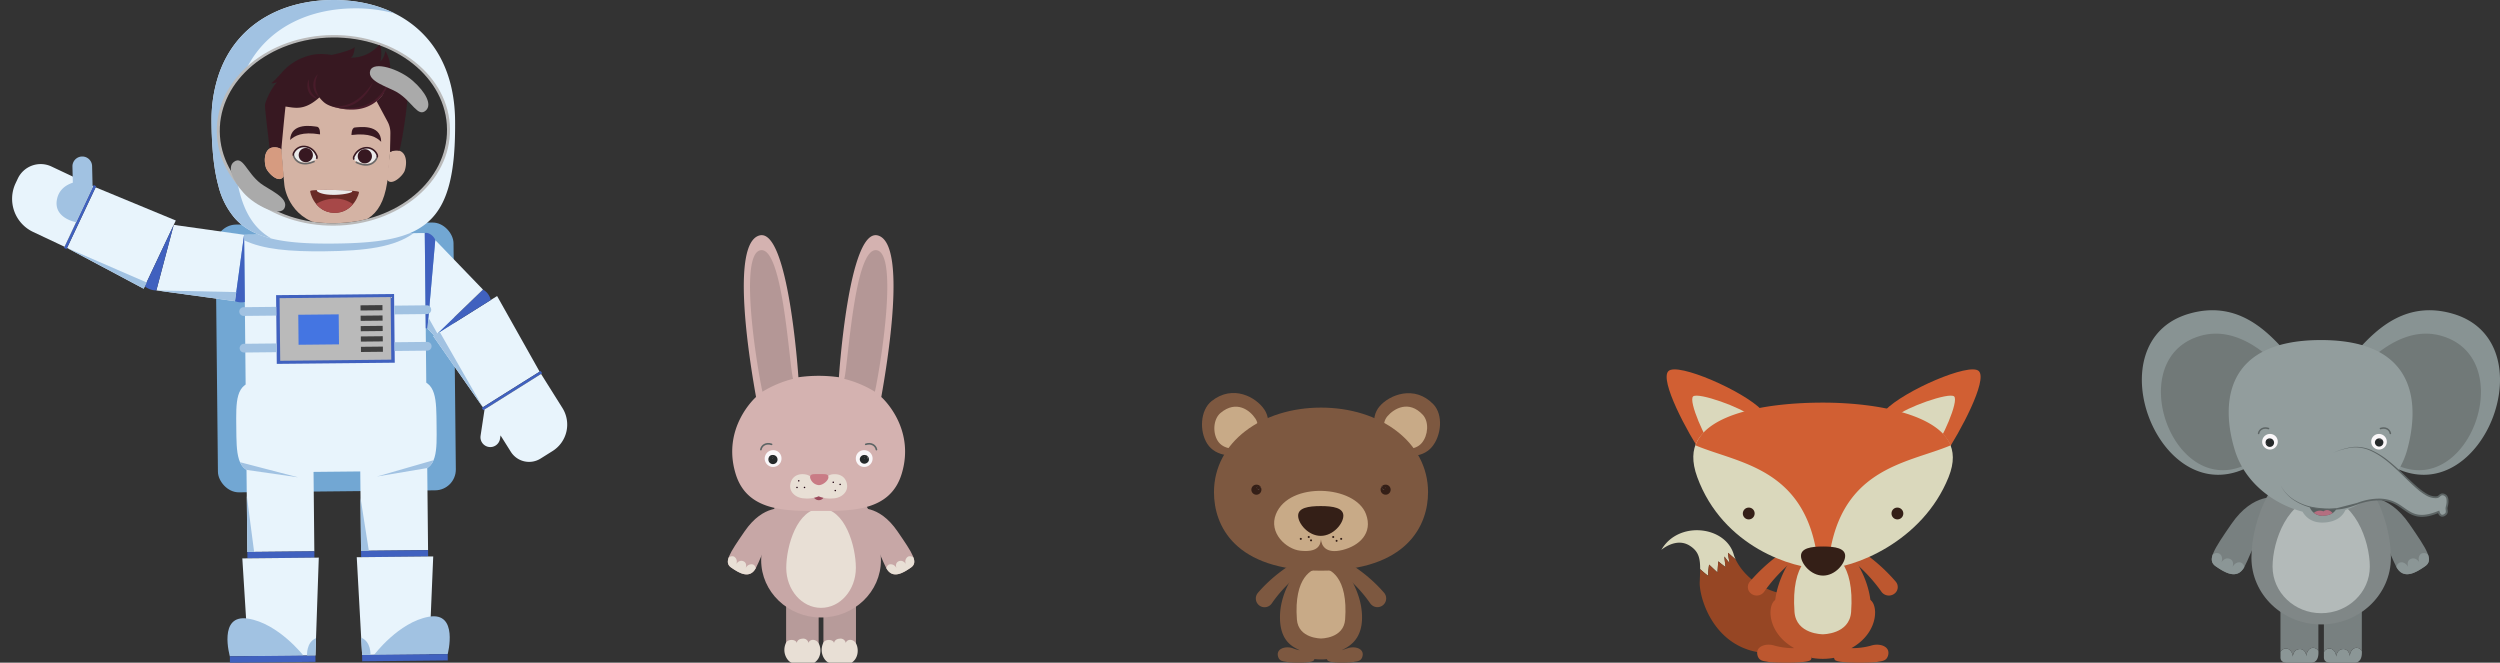<svg xmlns="http://www.w3.org/2000/svg" xmlns:xlink="http://www.w3.org/1999/xlink" width="976.948" height="258.965" viewBox="0 0 976.948 258.965"><rect x="0" y="0" width="976.948" height="258.965" fill="#333333" stroke="none"/><defs><style>.a,.ac,.ay,.az,.n{fill:none;}.b{fill:#dad8bc;}.c{fill:#964624;}.d{fill:#bd572f;}.e{fill:#d15f33;}.f{fill:#341f17;}.g{fill:#b79b9a;}.h{fill:#e8dfd5;}.i{fill:#c7a7a6;}.j{fill:#d4b2b0;}.k{opacity:0.15;}.l{fill:#faf7f9;}.m{fill:#25292a;}.ac,.n{stroke:#5d6565;stroke-linecap:round;stroke-linejoin:round;mix-blend-mode:multiply;}.n{stroke-width:0.648px;}.ac,.bb,.n{isolation:isolate;}.o{fill:#c97b85;}.p{fill:#1c000e;}.q{fill:#9a495b;}.r{fill:#7d5840;}.s{fill:#c8aa87;}.af,.t{fill:#fff;}.u{fill:#788080;}.v{fill:#8b9696;}.w{fill:#808787;}.x{fill:#b3bab9;}.y{fill:#889393;}.z{fill:#717978;}.aa{fill:#929d9d;}.ab{fill:#575f5f;}.ac{stroke-width:0.602px;}.ad{fill:#b46e80;}.ae{fill:#5d6565;}.af{opacity:0.5;}.ag{fill:#72a7d3;}.ah{fill:#e8f4fc;}.ai{fill:#a1c2e2;}.aj{fill:#4061bf;}.ak{fill:#bababa;}.al{fill:#4475e2;}.am{fill:#3f3f3f;}.an,.ba{fill:#2d2d2d;}.ao{clip-path:url(#a);}.ap{fill:#e7c2b1;}.aq{fill:url(#b);}.ar{fill:#391620;}.as{fill:#4b1a2a;}.at{fill:url(#c);}.au{fill:#712a26;}.av{clip-path:url(#d);}.aw{fill:#b54b4b;}.ax{fill:url(#e);}.ay{stroke:#707070;}.ay,.az{stroke-miterlimit:10;stroke-width:0.641px;}.az{stroke:#391620;}.ba{opacity:0.1;}.bb{fill:#aaa;mix-blend-mode:soft-light;}</style><clipPath id="a"><ellipse class="a" cx="44.396" cy="36.289" rx="44.396" ry="36.289" transform="translate(0 0.911) rotate(-0.588)"/></clipPath><linearGradient id="b" x1="-7.228" y1="6.149" x2="-6.245" y2="6.149" gradientUnits="objectBoundingBox"><stop offset="0" stop-color="#e9a78a"/><stop offset="1" stop-color="#e9a78a" stop-opacity="0"/></linearGradient><linearGradient id="c" x1="-7.501" y1="6.184" x2="-6.484" y2="6.184" gradientUnits="objectBoundingBox"><stop offset="0" stop-color="#e9a78a" stop-opacity="0"/><stop offset="1" stop-color="#e9a78a"/></linearGradient><clipPath id="d"><path class="a" d="M276.356,321.569c-.316-.361-4.315-.644-9.473-.749s-9.165.017-9.5.365c-.366.224,1.74,8.414,9.315,8.567S276.712,321.807,276.356,321.569Z" transform="translate(-257.348 -320.784)"/></clipPath><linearGradient id="e" x1="-7.396" y1="5.494" x2="-7.396" y2="4.464" gradientUnits="objectBoundingBox"><stop offset="0" stop-color="#e9a78a" stop-opacity="0.702"/><stop offset="0.053" stop-color="#e9a78a" stop-opacity="0.635"/><stop offset="0.256" stop-color="#e9a78a" stop-opacity="0.412"/><stop offset="0.447" stop-color="#e9a78a" stop-opacity="0.231"/><stop offset="0.618" stop-color="#e9a78a" stop-opacity="0.106"/><stop offset="0.765" stop-color="#e9a78a" stop-opacity="0.027"/><stop offset="0.871" stop-color="#e9a78a" stop-opacity="0"/></linearGradient></defs><g transform="translate(-212.142 -244.759)"><g transform="translate(861.359 389.11)"><g transform="translate(0 62.851)"><path class="b" d="M899.575,469.194c.083.219,2.786,2.258,2.786,2.258s-.567-4.537-.4-4.1a24.468,24.468,0,0,0,2.008,2.534s-.956-4.4-.485-3.941,2.809,2.486,2.815,2.491a12.078,12.078,0,0,1-.717-1.86c-3.156-11.224-21.694-13.409-28.309-1.856,0,0,5.737-5.014,11.058-1.656,3.4,2.144,4.121,4.671,4.111,9.173,0,0,3.476,3.171,3.21,2.485s.284-4.245.284-4.245l3.275,3.083S899.487,468.974,899.575,469.194Z" transform="translate(-877.274 -457.04)"/><path class="c" d="M930.977,482.806c-14.826-.52-21.971-9.192-24.309-14.152-.011-.009-2.347-2.033-2.815-2.491s.485,3.941.485,3.941a24.467,24.467,0,0,1-2.008-2.534c-.169-.438.4,4.1.4,4.1s-2.7-2.039-2.786-2.258-.363,4.367-.363,4.367L896.3,470.7s-.549,3.556-.284,4.245-3.205-2.481-3.21-2.485c0-.044,0-.084,0-.127,0,1.479-.075,3.17-.168,5.14-.37,7.856,9.745,41.8,51.952,21.556C944.592,499.024,944.581,483.283,930.977,482.806Z" transform="translate(-877.641 -457.258)"/><path class="d" d="M946.617,459.112H936.3c-4.671,4.893-13.729,15.929-13.666,29a1.873,1.873,0,0,1,1.63,1.053c.837,1.555,1.361,3.391,2.424,4.821a34.123,34.123,0,0,0,2.675,2.747c.99,1.07,1.724,2.582,2.691,3.795.738.611,1.472,1.223,2.183,1.86a1.8,1.8,0,0,1,.626,1.8c.2.316.387.636.559.965.353.28.709.554,1.067.829a1.644,1.644,0,0,1,.615.986,24.994,24.994,0,0,0,8.713,0,1.624,1.624,0,0,1,.611-.986c.356-.274.712-.549,1.07-.829.171-.329.363-.649.559-.965a1.8,1.8,0,0,1,.623-1.8c.711-.637,1.446-1.249,2.187-1.86.962-1.213,1.7-2.725,2.69-3.795a34.825,34.825,0,0,0,2.677-2.747c1.06-1.43,1.583-3.266,2.419-4.821a1.876,1.876,0,0,1,1.631-1.053C960.345,475.041,951.285,464.005,946.617,459.112Z" transform="translate(-878.359 -457.09)"/><path class="d" d="M927.363,489.4s1.906-5.208-3.679-4.79c-3.946.295-5.33,12.542,6.425,19.167a27.477,27.477,0,0,1-7.7-.99c-3.274-1.081-7.786.265-6.568,4.033.707,2.185,2.664,1.977,4.264,2.355,1.286.305,15.674.72,16.527-.886C939.247,503.365,927.363,489.4,927.363,489.4Z" transform="translate(-878.192 -457.699)"/><path class="d" d="M937.521,463.463c-.419.232-.919.528-1.38.814s-.938.588-1.4.9c-.927.615-1.835,1.259-2.727,1.924a64.818,64.818,0,0,0-5.111,4.249,60.916,60.916,0,0,0-8.632,9.8,3.571,3.571,0,0,1-4.82.907,3.24,3.24,0,0,1-.949-4.619,2.675,2.675,0,0,1,.194-.251l.013-.018a68.145,68.145,0,0,1,10.519-9.864,70.876,70.876,0,0,1,5.952-4.062q1.543-.941,3.14-1.8.8-.43,1.618-.836c.555-.273,1.081-.523,1.706-.8a2.163,2.163,0,0,1,2.81,1.014,2,2,0,0,1-.863,2.6Z" transform="translate(-878.103 -457.102)"/><path class="d" d="M955.951,489.4s-1.912-5.208,3.679-4.79c3.943.295,5.324,12.542-6.428,19.167a27.457,27.457,0,0,0,7.7-.99c3.279-1.081,7.787.265,6.568,4.033-.707,2.185-2.662,1.977-4.263,2.355-1.284.305-15.672.72-16.526-.886C944.065,503.365,955.951,489.4,955.951,489.4Z" transform="translate(-878.926 -457.699)"/><path class="b" d="M941.642,465.526c-4.147,0-12.493,4.22-11.064,23.638.647,8.8,11.064,8.734,11.064,8.734s10.42.068,11.065-8.734C954.135,469.746,945.792,465.526,941.642,465.526Z" transform="translate(-878.545 -457.243)"/><path class="d" d="M947.537,459.815c.627.272,1.149.522,1.707.8s1.082.549,1.616.836q1.6.857,3.136,1.8a70.6,70.6,0,0,1,5.955,4.062,68.163,68.163,0,0,1,10.515,9.864l.012.015a3.23,3.23,0,0,1-.481,4.682,3.585,3.585,0,0,1-4.891-.462c-.068-.08-.136-.168-.2-.255a61.087,61.087,0,0,0-8.629-9.8,64.888,64.888,0,0,0-5.115-4.249c-.89-.665-1.8-1.309-2.727-1.924-.461-.308-.926-.605-1.4-.9s-.961-.582-1.382-.814l-.061-.033a1.99,1.99,0,0,1-.782-2.778A2.19,2.19,0,0,1,947.537,459.815Z" transform="translate(-878.883 -457.102)"/></g><g transform="translate(2.07)"><path class="e" d="M893.541,426.28c3.848,5.726,10.7,2.287,16.96-3.274s10.986-9.386,6.177-14.4c-7.244-7.554-33.109-18.837-36.6-15.279S887.311,417.014,893.541,426.28Z" transform="translate(-879.395 -392.649)"/><path class="b" d="M897.973,423.916c3.077,3.171,8.794,2.879,12.774-.659s4.7-8.976,1.623-12.148-20.414-9.4-22.381-7.645S894.892,420.744,897.973,423.916Z" transform="translate(-879.64 -392.9)"/><g transform="translate(83.438)"><path class="e" d="M989.986,426.28c-3.85,5.726-10.7,2.287-16.959-3.274s-10.984-9.386-6.177-14.4c7.242-7.554,33.11-18.837,36.6-15.279S996.219,417.014,989.986,426.28Z" transform="translate(-964.878 -392.649)"/><path class="b" d="M985.913,423.916c-3.079,3.171-8.8,2.879-12.774-.659s-4.7-8.976-1.623-12.148,20.416-9.4,22.379-7.645S988.993,420.744,985.913,423.916Z" transform="translate(-964.991 -392.9)"/></g><path class="b" d="M989.83,435.138c-10.18,25.345-37.239,35.806-49.105,35.806s-39.118-8.621-49.105-35.806c-8.849-24.1,21.9-26.7,49.021-26.7S999.1,412.038,989.83,435.138Z" transform="translate(-879.65 -393.026)"/><path class="e" d="M941.536,470.846a10.681,10.681,0,0,0,1.189-.168c3.26-39.349,30.745-40.788,47.943-48.03-4.872-12.058-28.706-16.692-49.952-16.692-21.469,0-45.211,4.054-49.779,16.691,17.188,7.263,44.792,8.755,48.056,48.068a11.388,11.388,0,0,0,1.132.142c.21.012.42.023.625.025h.046C941.035,470.882,941.286,470.867,941.536,470.846Z" transform="translate(-879.671 -392.967)"/><g transform="translate(52.493 69.207)"><path class="f" d="M950.449,467.227c0,2.992-3.865,7.7-8.637,7.7s-8.636-4.71-8.636-7.7,3.869-3.675,8.636-3.675S950.449,464.238,950.449,467.227Z" transform="translate(-933.175 -463.552)"/></g><g transform="translate(29.777 54.004)"><path class="f" d="M914.51,450.181a2.306,2.306,0,1,1-2.3-2.2A2.257,2.257,0,0,1,914.51,450.181Z" transform="translate(-909.902 -447.976)"/><g transform="translate(58.102)"><path class="f" d="M969.428,450.181a2.306,2.306,0,1,0,2.3-2.2A2.256,2.256,0,0,0,969.428,450.181Z" transform="translate(-969.428 -447.976)"/></g></g></g></g><g transform="translate(496.566 336.659)"><g transform="translate(22.095 139.797)"><rect class="g" width="12.715" height="22.362" transform="translate(0.68)"/><path class="h" d="M529.213,509.843h8.664c2.785-1.8,2.819-5.591,1.68-7.568-1-1.733-3.44-1.822-3.979-.134a2.03,2.03,0,0,0-2.357-1.681c-2.181.128-2.231,1.855-2.234,1.775-.054-1.575-3.473-1.782-4.211-.117C524.91,506.33,527.862,509.843,529.213,509.843Z" transform="translate(-526.175 -482.574)"/></g><g transform="translate(36.672 139.797)"><rect class="g" width="12.72" height="22.362" transform="translate(0.68)"/><path class="h" d="M544.149,509.843h8.663c2.785-1.8,2.815-5.591,1.677-7.568-1-1.733-3.438-1.822-3.976-.134a2.037,2.037,0,0,0-2.36-1.681c-2.179.128-2.232,1.855-2.232,1.775-.05-1.575-3.47-1.782-4.208-.117C539.842,506.33,542.8,509.843,544.149,509.843Z" transform="translate(-541.11 -482.574)"/></g><g transform="translate(0 106.696)"><path class="i" d="M526.624,448.4c-1.171-.106-9.107-1.927-16.527,8.864-6.06,8.812-8.214,12.109-5.222,14.172s7.223,4.719,9.654.109,6.281-16.861,12.733-20.656C529.248,449.727,527.8,448.507,526.624,448.4Z" transform="translate(-503.538 -448.223)"/><path class="h" d="M513.382,470.678a2.433,2.433,0,0,0-2.914,1.57c-.013.029.894-2.181-.922-2.865s-2.853,1.349-2.824,1.284a2.251,2.251,0,0,0-.818-3.106,2.029,2.029,0,0,0-2.068.465c-.6,1.787-.3,2.954,1.04,3.873,2.956,2.037,7.115,4.646,9.563.272A1.818,1.818,0,0,0,513.382,470.678Z" transform="translate(-503.538 -448.683)"/><g transform="translate(48.153)"><path class="i" d="M554.489,448.4c1.171-.106,9.108-1.927,16.526,8.864,6.06,8.812,8.216,12.109,5.224,14.172s-7.221,4.719-9.654.109-6.28-16.861-12.735-20.656C551.869,449.727,553.32,448.507,554.489,448.4Z" transform="translate(-552.871 -448.223)"/><path class="h" d="M568.071,470.678a2.432,2.432,0,0,1,2.914,1.57c.016.029-.891-2.181.924-2.865s2.85,1.349,2.82,1.284a2.25,2.25,0,0,1,.822-3.106,2.032,2.032,0,0,1,2.069.465c.6,1.787.294,2.954-1.042,3.873-2.956,2.037-7.117,4.646-9.563.272A1.818,1.818,0,0,1,568.071,470.678Z" transform="translate(-553.21 -448.683)"/></g></g><path class="i" d="M563.683,468.216c0,12.374-10.475,22.4-23.4,22.4s-23.4-10.03-23.4-22.4,7.415-33.268,23.4-33.268S563.683,455.844,563.683,468.216Z" transform="translate(-503.858 -341.21)"/><path class="h" d="M554.127,471.55c0,8.625-6.092,15.617-13.6,15.617s-13.6-6.993-13.6-15.617,4.309-23.2,13.6-23.2S554.127,462.925,554.127,471.55Z" transform="translate(-504.098 -341.531)"/><g transform="translate(1.716)"><path class="j" d="M563.545,402.144c2.249-12.576,10.206-59.782-1.27-63.1s-15.293,55.388-15.293,55.388a56.621,56.621,0,0,0-15.822,0s-3.815-58.707-15.291-55.388-3.519,50.521-1.268,63.1c0,0-13.572,11.917-7.934,30.156,4.5,14.567,19.683,14.4,32.4,14.38,12.722.016,27.9.187,32.411-14.38C577.111,414.061,563.545,402.144,563.545,402.144Z" transform="translate(-505.296 -338.912)"/><g class="k" transform="translate(6.953 5.851)"><path d="M562.744,344.926c-8.695-1.1-11.072,44.97-12.6,50.283a42.537,42.537,0,0,1,11.977,5.032C564.38,389.939,571.438,346.018,562.744,344.926Z" transform="translate(-513.322 -344.906)"/><path d="M516.644,344.926c-8.7,1.092-1.636,45.014.625,55.315a42.645,42.645,0,0,1,11.974-5.032C527.717,389.9,525.337,343.829,516.644,344.926Z" transform="translate(-512.42 -344.906)"/></g></g><g transform="translate(12.907 81.517)"><path class="l" d="M524.862,428.124a3.284,3.284,0,1,1-3.279-3.139A3.213,3.213,0,0,1,524.862,428.124Z" transform="translate(-516.799 -422.488)"/><path class="m" d="M521.564,426.913a1.663,1.663,0,0,0-1.784,1.71,1.786,1.786,0,1,0,1.784-1.71Zm-.91,2.413a.319.319,0,1,1,0-.636.318.318,0,1,1,0,.636Zm.307-.776a.626.626,0,1,1,.657-.627A.641.641,0,0,1,520.962,428.55Z" transform="translate(-516.834 -422.534)"/><path class="n" d="M516.762,424.71c.305-1.716,2.093-2.77,4.186-2.058" transform="translate(-516.762 -422.427)"/><g transform="translate(37.105)"><path class="l" d="M554.777,428.124a3.282,3.282,0,1,0,3.279-3.139A3.211,3.211,0,0,0,554.777,428.124Z" transform="translate(-554.777 -422.488)"/><path class="m" d="M556.359,428.623a1.789,1.789,0,0,0,3.574,0,1.663,1.663,0,0,0-1.784-1.71A1.751,1.751,0,0,0,556.359,428.623Zm2.367.387a.334.334,0,0,1,.668,0,.334.334,0,0,1-.668,0Zm-.633-1.086a.654.654,0,1,1,.653.627A.638.638,0,0,1,558.093,427.923Z" transform="translate(-554.815 -422.534)"/><path class="n" d="M562.934,424.71c-.306-1.716-2.093-2.77-4.186-2.058" transform="translate(-554.872 -422.427)"/></g></g><g transform="translate(24.358 93.368)"><path class="h" d="M545.159,434.638c-2.709.263-3.581,2.976-5.466,2.976-1.934,0-2.482-2.651-5.6-2.976-3.808-.4-5.6,2.154-5.6,4.716s2.493,4.638,5.6,4.711h0a11.84,11.84,0,0,0,5.532-.8,11.852,11.852,0,0,0,5.534.8h0c3.109-.072,5.6-2.148,5.6-4.711S548.976,434.265,545.159,434.638Z" transform="translate(-528.493 -434.57)"/><g transform="translate(7.771)"><path class="o" d="M543.632,435.827c0,1.189-2.051,3.056-3.76,3.056a3.822,3.822,0,0,1-3.418-3.056h0c0-1.192,1.008-1.258,2.249-1.258h2.677c1.243,0,2.252.066,2.252,1.258Z" transform="translate(-536.454 -434.569)"/></g><g transform="translate(2.378 2.346)"><path class="p" d="M532.213,437.253a.288.288,0,0,1-.294.283h0a.289.289,0,0,1-.294-.283h0a.29.29,0,0,1,.294-.28h0a.289.289,0,0,1,.294.28Z" transform="translate(-530.946 -436.973)"/><path class="p" d="M534.524,439.913a.286.286,0,0,1-.292.282h0a.29.29,0,0,1-.3-.282h0a.29.29,0,0,1,.3-.284h0a.287.287,0,0,1,.292.284Z" transform="translate(-531.001 -437.037)"/><path class="p" d="M531.52,439.909a.293.293,0,0,1-.295.286h0a.294.294,0,0,1-.3-.286h0a.292.292,0,0,1,.3-.28h0a.29.29,0,0,1,.295.28Z" transform="translate(-530.929 -437.037)"/></g><g transform="translate(16.543 2.91)"><path class="p" d="M545.442,437.834a.291.291,0,0,0,.295.281h0a.287.287,0,0,0,.294-.281h0a.288.288,0,0,0-.294-.284h0a.291.291,0,0,0-.295.284Z" transform="translate(-545.442 -437.55)"/><path class="p" d="M546.245,441.152a.291.291,0,0,0,.3.282h0a.292.292,0,0,0,.3-.282h0a.293.293,0,0,0-.3-.282h0a.291.291,0,0,0-.3.282Z" transform="translate(-545.461 -437.629)"/><path class="p" d="M548.192,438.69a.292.292,0,0,0,.3.285h0a.291.291,0,0,0,.292-.285h0a.289.289,0,0,0-.292-.28h0a.29.29,0,0,0-.3.28Z" transform="translate(-545.508 -437.571)"/></g><path class="q" d="M539.854,443.478a9,9,0,0,1-1.781.573,2.283,2.283,0,0,0,3.653.02A9.454,9.454,0,0,1,539.854,443.478Z" transform="translate(-528.722 -434.782)"/></g><circle class="m" cx="0.722" cy="0.722" r="0.722" transform="translate(16.278 86.161)"/><circle class="m" cx="0.722" cy="0.722" r="0.722" transform="translate(53.167 86.161)"/><circle class="m" cx="0.722" cy="0.722" r="0.722" transform="translate(53.488 87.315)"/><circle class="m" cx="0.722" cy="0.722" r="0.722" transform="translate(16.278 87.289)"/></g><g transform="translate(681.857 398.332)"><g transform="translate(21.077 63.019)"><path class="r" d="M751.147,503.349c-2.791.921-2.495.841-2.495.841,2.043-1.151,7.988-3.447,7.988-12.824,0-11.136-7.658-20.536-11.638-24.705h-8.792c-3.977,4.17-11.691,13.57-11.638,24.705,0,9.983,5.911,11.8,7.729,12.824a14.551,14.551,0,0,1-2.835-.841c-2.791-.922-6.631.223-5.594,3.435.6,1.86,2.267,1.683,3.63,2.008,1.1.261,9.625.613,10.354-.757a2.308,2.308,0,0,0,.176-.429,17.482,17.482,0,0,0,2.576.145,17.055,17.055,0,0,0,2.32-.116,2.464,2.464,0,0,0,.169.4c.728,1.37,8.914,1.018,10.01.757,1.366-.325,3.031-.147,3.634-2.008C757.777,503.571,753.937,502.426,751.147,503.349Z" transform="translate(-715.174 -466.661)"/><path class="r" d="M737.352,470.693c-.722.412-1.555.939-2.316,1.457s-1.54,1.078-2.286,1.646a54.918,54.918,0,0,0-4.3,3.634,51.936,51.936,0,0,0-7.269,8.4,3.411,3.411,0,1,1-5.618-3.868c.073-.105.152-.2.233-.3l.02-.021a57.921,57.921,0,0,1,9.122-8.425q2.479-1.843,5.113-3.422,1.322-.789,2.682-1.506c.927-.481,1.806-.918,2.844-1.362a2.084,2.084,0,0,1,1.851,3.727Z" transform="translate(-714.965 -466.663)"/><path class="s" d="M740.789,472.129c-3.534,0-10.643,3.592-9.427,20.133.554,7.5,9.427,7.44,9.427,7.44s8.873.058,9.424-7.44C751.429,475.721,744.32,472.129,740.789,472.129Z" transform="translate(-715.354 -466.792)"/><path class="r" d="M745.89,466.922c1.04.444,1.919.88,2.842,1.362s1.8.98,2.683,1.506a60.99,60.99,0,0,1,5.11,3.422,57.807,57.807,0,0,1,9.125,8.425l.016.018a3.41,3.41,0,1,1-5.145,4.476,3.193,3.193,0,0,1-.237-.3,51.959,51.959,0,0,0-7.265-8.4,55.513,55.513,0,0,0-4.3-3.634c-.747-.568-1.509-1.121-2.284-1.646s-1.594-1.045-2.319-1.457l-.077-.045a2.084,2.084,0,0,1,1.853-3.727Z" transform="translate(-715.635 -466.663)"/></g><path class="r" d="M695.486,422.022c3.211,4.916,10.812,5.914,16.975,2.223s8.556-10.666,5.346-15.583-12.343-10.046-20.688-3.39C692.645,408.843,692.274,417.1,695.486,422.022Z" transform="translate(-693.371 -402.097)"/><path class="s" d="M699.689,421.016c2.111,3.233,7.1,3.888,11.156,1.463s5.626-7.011,3.514-10.245-7.417-7.371-13.6-2.226C697.873,412.414,697.577,417.783,699.689,421.016Z" transform="translate(-693.489 -402.228)"/><g transform="translate(67.26 0.078)"><path class="r" d="M784.781,423.286c-3.842,4.483-11.513,4.538-17.134.125s-7.057-11.629-3.215-16.113,13.59-8.45,20.971-.823C789.363,410.566,788.625,418.8,784.781,423.286Z" transform="translate(-762.28 -402.177)"/><path class="s" d="M780.976,421.786c-2.528,2.947-7.567,2.983-11.262.082s-4.639-7.643-2.114-10.589,8.345-6.4,13.785-.543C783.928,413.478,783.5,418.84,780.976,421.786Z" transform="translate(-762.373 -402.305)"/></g><path class="r" d="M781.824,441.006c0,12.883-8.079,30.672-41.826,30.672s-41.828-17.589-41.828-30.672c0-19.6,18.727-33.058,41.828-33.058S781.824,421.4,781.824,441.006Z" transform="translate(-693.486 -402.237)"/><g transform="translate(19.296 35.82)"><path class="f" d="M717.066,440.674A1.965,1.965,0,1,1,715.1,438.8,1.922,1.922,0,0,1,717.066,440.674Z" transform="translate(-713.14 -438.795)"/><path class="t" d="M716.621,439.937a.638.638,0,1,1-.638-.609A.624.624,0,0,1,716.621,439.937Z" transform="translate(-713.193 -438.808)"/><g transform="translate(50.504)"><path class="f" d="M764.882,440.674a1.964,1.964,0,1,0,1.96-1.879A1.922,1.922,0,0,0,764.882,440.674Z" transform="translate(-764.882 -438.795)"/><path class="t" d="M765.392,439.937a.638.638,0,1,0,.636-.609A.625.625,0,0,0,765.392,439.937Z" transform="translate(-764.894 -438.808)"/></g></g><g transform="translate(28.192 38.243)"><path class="s" d="M758.146,450.353c-4.228-11.32-29.978-12.856-35.182,0-2.98,7.359,4.031,13.711,9.481,14.311,6.863.756,7.9-2.115,8.108-4.416.208,2.3,1.739,5.8,8.426,4.132C755.557,462.744,760.92,457.783,758.146,450.353Z" transform="translate(-722.254 -441.278)"/><path class="f" d="M745.9,459.359a.383.383,0,1,1,0,.765A.383.383,0,1,1,745.9,459.359Z" transform="translate(-722.81 -441.71)"/><path class="f" d="M747.248,460.895a.382.382,0,1,1,0,.764A.382.382,0,1,1,747.248,460.895Z" transform="translate(-722.842 -441.747)"/><path class="f" d="M749.085,460.111a.383.383,0,1,1,0,.765A.383.383,0,1,1,749.085,460.111Z" transform="translate(-722.886 -441.728)"/><path class="f" d="M736.1,459.359a.383.383,0,1,0,0,.765A.383.383,0,1,0,736.1,459.359Z" transform="translate(-722.576 -441.71)"/><path class="f" d="M737.02,460.7a.383.383,0,1,0,0,.765A.383.383,0,1,0,737.02,460.7Z" transform="translate(-722.598 -441.742)"/><path class="f" d="M732.915,460.111a.383.383,0,1,0,0,.765A.383.383,0,1,0,732.915,460.111Z" transform="translate(-722.499 -441.728)"/><g transform="translate(9.373 5.947)"><path class="f" d="M749.533,451.131c0,3.062-3.956,7.883-8.839,7.883s-8.837-4.821-8.837-7.883,3.955-3.761,8.837-3.761S749.533,448.073,749.533,451.131Z" transform="translate(-731.856 -447.37)"/></g></g><circle class="f" cx="0.749" cy="0.749" r="0.749" transform="translate(70.238 36.201)"/><circle class="f" cx="0.749" cy="0.749" r="0.749" transform="translate(21.338 36.201)"/></g><g transform="translate(1049.135 365.995)"><g transform="translate(0 0)"><g transform="translate(27.322 73.023)"><path class="u" d="M1124.543,443.99c-1.367-.125-10.613-2.246-19.258,10.325-7.056,10.263-9.568,14.107-6.085,16.507s8.416,5.5,11.249.131,7.318-19.644,14.83-24.061C1127.594,445.529,1125.9,444.112,1124.543,443.99Z" transform="translate(-1097.644 -443.781)"/><path class="v" d="M1109.115,469.937c-1.2-.493-2.722.326-3.4,1.832-.016.033,1.035-2.539-1.073-3.339s-3.323,1.569-3.292,1.494c.678-1.507.246-3.123-.952-3.62a2.379,2.379,0,0,0-2.41.544c-.7,2.082-.342,3.443,1.207,4.51,3.445,2.373,8.293,5.416,11.143.319A2.133,2.133,0,0,0,1109.115,469.937Z" transform="translate(-1097.644 -444.316)"/><g transform="translate(56.093)"><path class="u" d="M1157,443.99c1.36-.125,10.609-2.246,19.251,10.325,7.06,10.263,9.568,14.107,6.086,16.507s-8.418,5.5-11.246.131-7.322-19.644-14.832-24.061C1153.942,445.529,1155.634,444.112,1157,443.99Z" transform="translate(-1155.112 -443.781)"/><path class="v" d="M1172.818,469.937c1.2-.493,2.719.326,3.4,1.832.013.033-1.037-2.539,1.078-3.339s3.32,1.569,3.285,1.494c-.672-1.507-.249-3.123.951-3.62a2.385,2.385,0,0,1,2.415.544c.7,2.082.343,3.443-1.212,4.51-3.442,2.373-8.292,5.416-11.137.319A2.1,2.1,0,0,1,1172.818,469.937Z" transform="translate(-1155.507 -444.316)"/></g></g><g transform="translate(54.167 111.583)"><path class="v" d="M1127.9,509.931h9.228c1.806,0,3.047-1.4,2.837-4.6a2.485,2.485,0,0,0-2.108-1.208c-1.465.045-2.606,1.571-2.542,3.4,0,.038-.212-3.055-2.751-2.9s-2.6,3.1-2.6,3.016c-.061-1.84-1.3-3.289-2.758-3.246a2.483,2.483,0,0,0-2.053,1.389v2.04C1125.147,509.459,1126.322,509.931,1127.9,509.931Z" transform="translate(-1125.147 -483.784)"/><path class="u" d="M1125.147,483.286V505.28a2.483,2.483,0,0,1,2.053-1.389c1.414-.043,2.606,1.314,2.74,3.061l.038.012c.068-.612.45-2.717,2.584-2.842,2.539-.15,2.753,2.943,2.751,2.9-.064-1.834,1.076-3.36,2.542-3.4a2.485,2.485,0,0,1,2.108,1.208V483.286Z" transform="translate(-1125.147 -483.286)"/><path class="v" d="M1145.284,509.931h9.231c1.8,0,3.049-1.4,2.839-4.6a2.5,2.5,0,0,0-2.111-1.208c-1.466.045-2.6,1.571-2.545,3.4,0,.038-.206-3.055-2.742-2.9s-2.607,3.1-2.609,3.016c-.057-1.84-1.3-3.289-2.759-3.246a2.479,2.479,0,0,0-2.052,1.389v2.04C1142.536,509.459,1143.709,509.931,1145.284,509.931Z" transform="translate(-1125.563 -483.784)"/><path class="u" d="M1142.536,483.286V505.28a2.479,2.479,0,0,1,2.052-1.389c1.414-.043,2.605,1.314,2.741,3.061l.036.012c.074-.612.453-2.717,2.59-2.842,2.536-.15,2.747,2.943,2.742,2.9-.058-1.834,1.079-3.36,2.545-3.4a2.5,2.5,0,0,1,2.111,1.208V483.286Z" transform="translate(-1125.563 -483.286)"/></g><path class="w" d="M1168.033,467.069c0,14.415-12.2,26.1-27.255,26.1s-27.259-11.684-27.259-26.1,8.636-38.753,27.259-38.753S1168.033,452.657,1168.033,467.069Z" transform="translate(-1070.702 -370.387)"/><path class="x" d="M1159.983,470.957c0,10.046-8.511,18.192-19,18.192s-19-8.146-19-18.192,6.02-27.023,19-27.023S1159.983,460.9,1159.983,470.957Z" transform="translate(-1070.904 -370.761)"/><path class="y" d="M1193.326,370.353c-17.939-5.263-29.372,5.6-36.672,13.573,14.518,6.141,18.733,21.593,18.733,35.465a18.988,18.988,0,0,1-3.854,11.539C1205.642,446.314,1230.193,381.163,1193.326,370.353Z" transform="translate(-1071.734 -368.967)"/><path class="z" d="M1188.416,379.056c-10.029-2.644-19.31,2.477-26.032,8.264,10.034,7.35,13.14,20.4,13.14,32.294A18.856,18.856,0,0,1,1172.4,430.1C1200.708,441.642,1219.261,387.2,1188.416,379.056Z" transform="translate(-1071.871 -369.192)"/><path class="y" d="M1088.014,370.353c17.941-5.263,29.378,5.6,36.673,13.573-14.514,6.141-18.732,21.593-18.732,35.465a19,19,0,0,0,3.853,11.539C1075.7,446.314,1051.152,381.163,1088.014,370.353Z" transform="translate(-1069.652 -368.967)"/><path class="z" d="M1093.245,379.056c10.03-2.644,19.308,2.477,26.035,8.264-10.039,7.35-13.142,20.4-13.142,32.294a18.871,18.871,0,0,0,3.125,10.486C1080.955,441.642,1062.4,387.2,1093.245,379.056Z" transform="translate(-1069.835 -369.192)"/><path class="aa" d="M1189.61,446.153c.328-1.14.793-3.864-.673-4.654-1.715-.927-2.106.613-2.966.776-4.383.835-9.058-4.5-15.161-10.643a10.377,10.377,0,0,0,.784-1.412,30.132,30.132,0,0,0,2.545-6.3c4.562-16.4,5.069-43.018-33.662-43.018s-38.858,26.131-33.667,43.018c4.183,13.609,16.309,21.428,26.451,24.046,1.217,2.1,3.755,4.651,8.843,4.226,4.972-.413,7.055-2.9,7.931-4.871a39.055,39.055,0,0,0,6.951-3.216,22.693,22.693,0,0,1,4.572-.827c12.638-1.006,11.441,10.383,24.9,4.769,0,0,.535,2.107,2.1,1.339C1190.405,448.471,1189.278,447.295,1189.61,446.153Z" transform="translate(-1070.484 -369.253)"/><g transform="translate(45.619 46.024)"><path class="ab" d="M1140.779,448.364a25.883,25.883,0,0,1-3.967-.7,5.275,5.275,0,0,0,5.808,3.46c2.92-.241,4.2-1.652,4.772-2.83A25.885,25.885,0,0,1,1140.779,448.364Z" transform="translate(-1116.879 -416.874)"/><path class="l" d="M1123.908,421.409a3.047,3.047,0,1,1-3.044-2.911A2.983,2.983,0,0,1,1123.908,421.409Z" transform="translate(-1116.424 -416.176)"/><path class="m" d="M1120.847,420.286a1.544,1.544,0,0,0-1.659,1.585,1.658,1.658,0,1,0,1.659-1.585Zm-.85,2.237a.3.3,0,1,1,0-.592.3.3,0,1,1,0,.592Zm.292-.72a.582.582,0,1,1,.607-.578A.592.592,0,0,1,1120.289,421.8Z" transform="translate(-1116.457 -416.219)"/><path class="ac" d="M1116.39,418.239c.283-1.591,1.939-2.572,3.886-1.91" transform="translate(-1116.39 -416.12)"/><g transform="translate(44.014)"><path class="l" d="M1161.483,421.409a3.046,3.046,0,1,0,3.042-2.911A2.984,2.984,0,0,0,1161.483,421.409Z" transform="translate(-1161.483 -416.176)"/><path class="m" d="M1162.956,421.871a1.656,1.656,0,0,0,3.31,0,1.543,1.543,0,0,0-1.655-1.585A1.62,1.62,0,0,0,1162.956,421.871Zm2.193.358a.31.31,0,1,1,.309.294A.3.3,0,0,1,1165.149,422.229Zm-.589-1a.607.607,0,1,1,.608.578A.6.6,0,0,1,1164.561,421.225Z" transform="translate(-1161.518 -416.219)"/><path class="ac" d="M1169.053,418.239c-.28-1.591-1.942-2.572-3.884-1.91" transform="translate(-1161.571 -416.12)"/></g><path class="ad" d="M1142.265,449.485a3.572,3.572,0,0,0-3.729.576,5.594,5.594,0,0,0,4.126,1.094,6.557,6.557,0,0,0,3.181-1.015C1143.927,447.967,1142.265,449.485,1142.265,449.485Z" transform="translate(-1116.92 -416.906)"/><g transform="translate(8.547 7.343)"><path class="ae" d="M1155.1,445.571a24.166,24.166,0,0,1,8.326-1.68,15.073,15.073,0,0,1,4.267.527,14.815,14.815,0,0,1,3.914,1.781c2.4,1.509,4.515,3.477,7.218,3.908,2.671.458,5.426-.353,7.971-1.391l.4-.165.118.425c.146.523.492,1.1.893,1.2a.96.96,0,0,0,.671-.106,2.043,2.043,0,0,0,.666-.483c.331-.352.211-.9.131-1.608a2.7,2.7,0,0,1,.12-1.094c.077-.3.14-.607.187-.916a6.106,6.106,0,0,0,.032-1.834,1.674,1.674,0,0,0-.816-1.323,1.2,1.2,0,0,0-1.452.042,9.055,9.055,0,0,1-.8.633,1.442,1.442,0,0,1-.592.184,3.632,3.632,0,0,1-.516.049,7.432,7.432,0,0,1-3.892-1.151,22.317,22.317,0,0,1-3.223-2.317c-2.009-1.7-3.849-3.558-5.721-5.372-3.731-3.6-7.541-7.284-12.248-9.506a14.487,14.487,0,0,0-7.525-1.453,25.076,25.076,0,0,0-3.814.786,18.144,18.144,0,0,0-3.665,1.339,18.213,18.213,0,0,1,3.639-1.43,24.993,24.993,0,0,1,3.822-.882,14.775,14.775,0,0,1,7.693,1.309,30.311,30.311,0,0,1,6.64,4.2c2.05,1.637,3.964,3.425,5.858,5.22s3.761,3.619,5.752,5.274a21.881,21.881,0,0,0,3.13,2.234,6.788,6.788,0,0,0,3.514,1.045,2.887,2.887,0,0,0,.457-.045.688.688,0,0,0,.336-.1c.211-.122.437-.366.725-.587a1.829,1.829,0,0,1,1.112-.416,2.421,2.421,0,0,1,1.1.3,2.145,2.145,0,0,1,.852.8,3.318,3.318,0,0,1,.357,1.043,6.77,6.77,0,0,1-.022,2.064,9.765,9.765,0,0,1-.2,1,1.875,1.875,0,0,0-.093.836c.025.3.1.624.1,1.007a1.733,1.733,0,0,1-.39,1.144,2.751,2.751,0,0,1-.9.675,1.71,1.71,0,0,1-1.221.172,1.778,1.778,0,0,1-.973-.734,3.344,3.344,0,0,1-.469-1.008l.521.26c-2.6,1.071-5.473,1.964-8.406,1.447a10.933,10.933,0,0,1-4-1.674c-1.2-.772-2.307-1.64-3.477-2.373a13.583,13.583,0,0,0-7.781-2.233,24.1,24.1,0,0,0-8.116,1.586c-1.319.461-2.652.95-4.029,1.3a23.474,23.474,0,0,1-4.2.693,37.5,37.5,0,0,1-8.452-.431,21.3,21.3,0,0,1-7.878-3,15.284,15.284,0,0,1-5.612-6.172,15.176,15.176,0,0,0,5.722,6,21.107,21.107,0,0,0,7.834,2.771,37.02,37.02,0,0,0,8.343.307" transform="translate(-1125.147 -423.642)"/></g></g></g><circle class="m" cx="0.717" cy="0.717" r="0.717" transform="translate(92.515 50.375)"/><circle class="m" cx="0.717" cy="0.717" r="0.717" transform="translate(92.591 51.258)"/><circle class="m" cx="0.717" cy="0.717" r="0.717" transform="translate(48.727 50.323)"/><circle class="m" cx="0.717" cy="0.717" r="0.717" transform="translate(48.727 51.173)"/></g><g transform="translate(212.142 244.759)"><path class="af" d="M271.941,324.341c-38.767-3.119-43.407-14.079-41.344-39.732a32.87,32.87,0,0,1,5.7-16.3c-9.389,6.391-15.282,16.179-15.156,28.411.264,25.735,5.876,36.231,44.766,35.833,21.477-.221,32.736-3.557,38.471-10.832C297.446,324.739,287.22,325.569,271.941,324.341Z" transform="translate(-135.248 -245.323)"/><g transform="translate(84.172 86.882)"><rect class="ag" width="92.975" height="104.648" rx="8.13" transform="translate(0 0.954) rotate(-0.588)"/></g><rect class="ah" width="70.586" height="90.652" transform="matrix(1, -0.01, 0.01, 1, 95.407, 91.755)"/><path class="ai" d="M230.909,340.9c7.44,3.552,17.691,4.44,31.392,4.3,16.094-.165,27.4-1.653,34.9-7.133l-66.311.68Z" transform="translate(-135.481 -246.992)"/><path class="ah" d="M297.668,396.967l-61.951.635c-8.435.087-8.077,8.016-7.976,17.8h0c.1,9.785-.095,17.72,8.341,17.634l61.951-.635c8.434-.087,8.076-8.016,7.975-17.8h0C305.907,404.816,306.1,396.881,297.668,396.967Z" transform="translate(-135.405 -248.401)"/><rect class="ah" width="26.185" height="34.077" transform="matrix(1, -0.01, 0.01, 1, 96.31, 181.626)"/><rect class="aj" width="26.185" height="2.49" transform="translate(96.66 215.702) rotate(-0.588)"/><path class="ah" d="M258.725,506.233l-26.184.269-2.384-38.188,29.884-.306Z" transform="translate(-135.463 -250.101)"/><path class="ai" d="M225.141,507.156s-4.724-16.6,7.107-14.732,21.639,14.437,21.639,14.437Z" transform="translate(-135.321 -250.682)"/><rect class="aj" width="33.443" height="2.49" transform="matrix(1, -0.01, 0.01, 1, 89.82, 256.475)"/><path class="ai" d="M256.072,507.038l3.273-.033.232-6.748C255.7,501.842,256.072,507.038,256.072,507.038Z" transform="translate(-136.083 -250.873)"/><rect class="ah" width="26.185" height="34.077" transform="matrix(-1, 0.01, -0.01, -1, 167.278, 214.977)"/><rect class="aj" width="26.185" height="2.49" transform="translate(167.304 217.468) rotate(179.412)"/><path class="ah" d="M202.531,334.788l-6.789,25.618,30.738,4.2,3.548-25.944Z" transform="translate(-134.64 -246.914)"/><g transform="translate(26.194 73.203)"><path class="ah" d="M171.148,319.757l-11.17,23.683,29.934,15.928,12.567-26.645Z" transform="translate(-159.978 -319.757)"/></g><rect class="aj" width="27.182" height="1.068" transform="translate(25.015 96.881) rotate(-64.75)"/><path class="ah" d="M14.292,0H16.31a9.875,9.875,0,0,1,9.875,9.875V27.891a0,0,0,0,1,0,0H0a0,0,0,0,1,0,0v-13.6A14.292,14.292,0,0,1,14.292,0Z" transform="translate(0 84.533) rotate(-64.75)"/><path class="ah" d="M278.071,506.034l26.184-.269,1.6-38.229-29.884.306Z" transform="translate(-136.56 -250.09)"/><path class="ai" d="M311.679,506.265s4.383-16.7-7.408-14.584-21.337,14.878-21.337,14.878Z" transform="translate(-136.726 -250.663)"/><rect class="aj" width="33.443" height="2.49" transform="matrix(-1, 0.01, -0.01, -1, 174.979, 258.092)"/><path class="ai" d="M281.387,506.78l-3.273.033-.371-6.741C281.655,501.577,281.387,506.78,281.387,506.78Z" transform="translate(-136.602 -250.868)"/><path class="ai" d="M169.875,319.441l-.2-8.275a3.842,3.842,0,1,0-7.682.19l.155,6.288c-2.622.869-5.267,2.622-6.117,6.141-1.86,7.7,7.405,9.314,7.405,9.314Z" transform="translate(-133.684 -246.259)"/><path class="ah" d="M325.987,406.752l22.178-13.922-16.62-29.555-24.951,15.663Z" transform="translate(-137.292 -247.595)"/><rect class="aj" width="27.182" height="1.068" transform="translate(211.863 145.875) rotate(147.881)"/><path class="ah" d="M357.527,407.768l-8.341-13.286-15.562,9.77h0l-6.613,4.152.063.1-1.529,10.128a3.842,3.842,0,1,0,7.6,1.147l.2-1.293,4.018,6.4a8.432,8.432,0,0,0,11.624,2.659l4.7-2.951A12.2,12.2,0,0,0,357.527,407.768Z" transform="translate(-137.745 -248.342)"/><path class="aj" d="M329.1,364.771a6.13,6.13,0,0,0-3.038-4.085L308.24,377.867Z" transform="translate(-137.332 -247.533)"/><path class="ah" d="M307.326,340.873l-3.056,34.56,2.845,2.952,18.852-18.173Z" transform="translate(-137.237 -247.059)"/><path class="aj" d="M303.2,338.021c1.74-.374,3.746,1.485,4.1,2.783l-3.056,34.56-.662-.107Z" transform="translate(-137.211 -246.99)"/><path class="aj" d="M227.233,364.705a6.76,6.76,0,0,0,3.837.314l-.289-26.258Z" transform="translate(-135.394 -247.009)"/><path class="aj" d="M191.094,358.8h0a7.153,7.153,0,0,0,4.537,1.6l6.789-25.618Z" transform="translate(-134.529 -246.914)"/><rect class="aj" width="46.109" height="26.858" transform="matrix(1, -0.01, 0.01, 1, 107.888, 115.342)"/><rect class="ak" width="43.405" height="24.479" transform="translate(109.252 116.517) rotate(-0.588)"/><rect class="al" width="15.797" height="11.728" transform="translate(116.557 123.004) rotate(-0.588)"/><rect class="am" width="8.574" height="2.027" transform="translate(140.875 119.311) rotate(-0.588)"/><rect class="am" width="8.574" height="2.027" transform="translate(140.917 123.365) rotate(-0.588)"/><rect class="am" width="8.574" height="2.027" transform="translate(140.959 127.419) rotate(-0.588)"/><rect class="am" width="8.574" height="2.027" transform="translate(141 131.473) rotate(-0.588)"/><rect class="am" width="8.574" height="2.027" transform="translate(141.042 135.527) rotate(-0.588)"/><path class="ai" d="M230.784,382.392l12.736-.13.035,3.415-12.736.131a1.708,1.708,0,0,1-1.726-1.691h0A1.709,1.709,0,0,1,230.784,382.392Z" transform="translate(-135.438 -248.049)"/><path class="ai" d="M230.634,367.742l12.736-.131.035,3.416-12.736.13a1.708,1.708,0,0,1-1.726-1.69h0A1.708,1.708,0,0,1,230.634,367.742Z" transform="translate(-135.434 -247.699)"/><path class="ai" d="M303.73,370.408l-12.736.131-.035-3.416,12.736-.131a1.709,1.709,0,0,1,1.726,1.691h0A1.708,1.708,0,0,1,303.73,370.408Z" transform="translate(-136.918 -247.684)"/><path class="ai" d="M303.881,385.059l-12.736.131-.035-3.416,12.736-.131a1.709,1.709,0,0,1,1.726,1.691h0A1.709,1.709,0,0,1,303.881,385.059Z" transform="translate(-136.922 -248.035)"/><path class="ai" d="M231.773,432.817h0l20.185,2.906-22.709-5.92A6.422,6.422,0,0,0,231.773,432.817Z" transform="translate(-135.442 -249.187)"/><path class="ai" d="M306.162,429.009l-22.156,6.38,19.7-3.313v0A6.415,6.415,0,0,0,306.162,429.009Z" transform="translate(-136.752 -249.168)"/><path class="ai" d="M195.742,361.034l31.224.649-.486,3.555Z" transform="translate(-134.64 -247.542)"/><path class="ai" d="M304.647,371.908l3.5,6.227-1.029.992-2.845-2.952Z" transform="translate(-137.237 -247.802)"/><path class="ai" d="M159.978,344.02l31.156,13.512-1.222,2.416Z" transform="translate(-133.784 -247.134)"/><path class="ai" d="M306.593,379.282l2.545-1.6L325.987,407.1Z" transform="translate(-137.292 -247.94)"/><path class="ai" d="M231.96,443.3l2.857,21.888-2.651.027Z" transform="translate(-135.507 -249.51)"/><path class="ai" d="M277.477,444.033l3.255,20.71-3.042.031Z" transform="translate(-136.596 -249.527)"/><path class="ah" d="M312.955,298.309c-.007.349-.015.7-.03,1.04s-.021.683-.038,1.025-.03.673-.045,1.006-.031.657-.055.99c-.054.972-.125,1.928-.2,2.857v.009c-.036.486-.08.971-.132,1.448-.032.324-.064.648-.1.963-.011.1-.03.213-.04.315-.032.281-.063.571-.1.852-.142,1.167-.31,2.291-.495,3.371-1.577,9.166-4.658,15.381-9.576,19.56a25.493,25.493,0,0,1-6.788,4.1.009.009,0,0,0-.009.009c-7.2,3.023-16.853,3.955-29.435,4.085-9.961.105-18.091-.341-24.651-1.951-.782-.194-1.538-.4-2.276-.627-.365-.109-.73-.228-1.086-.355s-.713-.245-1.06-.38c-.143-.054-.3-.108-.44-.171h-.009c-.127-.055-.263-.108-.4-.162a26.6,26.6,0,0,1-5.094-2.751c-.278-.193-.555-.4-.825-.606-.184-.141-.379-.29-.563-.447a21.5,21.5,0,0,1-1.8-1.634c-.21-.209-.419-.435-.635-.662a30.624,30.624,0,0,1-6.572-12.9c-.168-.575-.318-1.16-.451-1.769-.189-.772-.352-1.57-.515-2.392-.022-.138-.054-.274-.077-.421-.008-.017-.007-.034-.016-.06-.039-.189-.069-.378-.1-.575-.022-.119-.046-.231-.061-.343-.061-.308-.106-.617-.16-.934-.021-.18-.053-.351-.074-.531-.023-.129-.038-.266-.061-.394-.029-.239-.067-.488-.1-.736-.015-.129-.038-.266-.053-.4a.235.235,0,0,1-.015-.077c-.09-.625-.163-1.258-.235-1.909a2.58,2.58,0,0,0-.028-.257c0-.043-.007-.077-.006-.119-.022-.181-.045-.351-.059-.531q-.044-.347-.062-.693c-.028-.257-.058-.522-.078-.788-.006-.111-.021-.223-.027-.334a.62.62,0,0,1-.006-.128c-.008-.052-.007-.111-.014-.162-.021-.223-.034-.445-.055-.676-.014-.2-.026-.385-.04-.582s-.034-.4-.047-.607c-.014-.188-.026-.376-.032-.564-.021-.214-.033-.427-.046-.65-.007-.12-.013-.239-.019-.359-.02-.291-.031-.589-.042-.88a.2.2,0,0,1-.007-.068c-.018-.4-.035-.8-.053-1.2l-.017-.47c-.006-.153-.011-.316-.016-.478-.007-.111-.013-.23-.019-.342-.01-.359-.02-.718-.021-1.077a.424.424,0,0,1-.007-.095c-.009-.376-.019-.76-.027-1.145,0-.068-.006-.145,0-.222q-.012-.731-.021-1.487c0-.633,0-1.264,0-1.879a55.326,55.326,0,0,1,2.876-17.228c.082-.255.172-.509.271-.763.063-.178.127-.347.2-.516.208-.568.432-1.119.666-1.66-.008-.009,0-.009,0-.009.306-.712.627-1.414.957-2.091v-.008c.339-.685.693-1.353,1.057-2a39.859,39.859,0,0,1,9.749-11.614c.555-.45,1.12-.882,1.7-1.306s1.161-.823,1.758-1.212c.71-.464,1.445-.91,2.187-1.33.51-.289,1.019-.568,1.537-.84.319-.164.647-.328.975-.492.647-.311,1.311-.615,1.982-.908a49.112,49.112,0,0,1,5.188-1.886q1.07-.31,2.165-.6a58.764,58.764,0,0,1,13.836-1.735c1.666-.018,3.3.032,4.925.143.495.035.972.07,1.458.114s.963.1,1.44.149c.239.021.477.052.708.091.391.051.775.1,1.15.16.289.04.579.089.868.137.23.03.452.069.681.116.476.087.944.174,1.412.276.893.181,1.768.387,2.634.618.935.241,1.86.507,2.768.807.449.145.908.3,1.348.463s.9.326,1.34.5.873.35,1.3.539c.3.126.6.26.888.394.271.116.534.241.8.366.278.134.557.267.828.409a.1.1,0,0,1,.043.019c13.468,6.772,22.7,20.05,23.438,39.922.011.307.021.624.023.94s.021.624.023.94C313.031,294.117,313.013,296.261,312.955,298.309Z" transform="translate(-135.168 -244.759)"/><path class="ai" d="M289.522,250.06a57.621,57.621,0,0,0-16.092-2.034c-17.179.183-32.17,7.1-40.4,20.747-.53.878-1.036,1.781-1.5,2.712l-.009.008c-3.415,6.747-5.3,14.95-5.2,24.611.135,12.754,1.422,22.157,4.2,29.063,0,.009.009.009.009.018.276.689.562,1.344.874,1.981a26.612,26.612,0,0,0,3.292,5.277,22.4,22.4,0,0,0,4.181,3.987,22.967,22.967,0,0,0,2.377,1.56c-.782-.194-1.538-.4-2.276-.627-.365-.109-.73-.228-1.086-.355s-.713-.245-1.06-.38c-.143-.054-.3-.108-.44-.171h-.009c-.127-.055-.263-.108-.4-.162a26.6,26.6,0,0,1-5.094-2.751c-.278-.193-.555-.4-.825-.606-.184-.141-.379-.29-.563-.447a21.5,21.5,0,0,1-1.8-1.634c-.21-.209-.419-.435-.635-.662a30.624,30.624,0,0,1-6.572-12.9c-.159-.575-.309-1.167-.451-1.769-.189-.772-.352-1.57-.515-2.392-.022-.138-.054-.274-.077-.421-.008-.017-.007-.034-.016-.06-.007-.052-.015-.111-.021-.172-.032-.137-.055-.274-.078-.4s-.046-.231-.061-.343c-.037-.248-.083-.5-.121-.746-.017-.06-.023-.128-.039-.188-.021-.18-.053-.351-.074-.531-.023-.129-.038-.266-.061-.394-.029-.239-.067-.488-.1-.736-.022-.163-.045-.317-.067-.48-.045-.359-.088-.711-.132-1.079v-.009c-.038-.266-.066-.548-.1-.822a2.58,2.58,0,0,0-.028-.257c-.021-.214-.043-.436-.064-.65-.05-.488-.1-.976-.141-1.481-.006-.111-.021-.223-.027-.334-.007-.094-.014-.187-.02-.29-.021-.223-.034-.445-.055-.676-.014-.2-.026-.385-.04-.582s-.034-.4-.047-.607c-.026-.4-.053-.8-.078-1.214-.007-.12-.013-.239-.019-.359s-.013-.214-.011-.324c-.013-.188-.018-.368-.031-.556a.2.2,0,0,1-.007-.068c-.013-.248-.024-.5-.028-.744-.014-.154-.02-.3-.024-.453l-.017-.47-.034-.82c-.01-.385-.019-.778-.028-1.171-.009-.376-.019-.76-.027-1.145,0-.068-.006-.145,0-.222q-.012-.731-.021-1.487c0-.633,0-1.264,0-1.879a55.326,55.326,0,0,1,2.876-17.228c.082-.255.172-.509.271-.763.063-.178.127-.347.2-.516.208-.568.425-1.12.666-1.66-.008-.009,0-.009,0-.009.306-.712.619-1.414.957-2.091v-.008c.339-.685.685-1.353,1.057-2a39.859,39.859,0,0,1,9.749-11.614c.555-.45,1.12-.891,1.7-1.306s1.161-.823,1.758-1.212c.71-.464,1.445-.91,2.187-1.33.5-.289,1.019-.568,1.537-.84.319-.164.647-.328.975-.492.656-.32,1.311-.623,1.982-.908a49.112,49.112,0,0,1,5.188-1.886c.714-.207,1.435-.415,2.165-.6a58.764,58.764,0,0,1,13.836-1.735c1.666-.018,3.3.032,4.925.143.495.035.972.07,1.458.114s.963.1,1.44.149c.239.021.477.052.708.091.391.051.775.1,1.15.16.289.04.579.089.868.137.23.03.452.069.681.116.476.087.944.174,1.412.276.893.181,1.768.387,2.634.618.935.241,1.86.515,2.768.807.449.145.908.3,1.348.463s.9.326,1.34.5.873.35,1.3.539c.3.126.6.26.888.394.271.116.534.241.8.366.278.134.557.267.828.409A.1.1,0,0,1,289.522,250.06Z" transform="translate(-135.168 -244.759)"/><ellipse class="ak" cx="45.572" cy="37.25" rx="45.572" ry="37.25" transform="translate(84.332 14.163) rotate(-0.588)"/><ellipse class="an" cx="44.396" cy="36.289" rx="44.396" ry="36.289" transform="translate(85.517 15.112) rotate(-0.588)"/><g transform="translate(82.653 46.202)"><path class="ak" d="M217.843,292.094c0,.624-.024,1.238-.02,1.879,0-.633,0-1.264,0-1.879Z" transform="translate(-217.821 -292.094)"/><path class="ak" d="M217.924,298.455c0,.162.01.325.016.478l-.034-.82c-.01-.385-.019-.778-.028-1.171a.423.423,0,0,0,.007.095C217.892,297.515,217.907,297.984,217.924,298.455Z" transform="translate(-217.822 -292.21)"/><path class="ak" d="M217.982,299.905c.012.273.023.547.035.812a.2.2,0,0,1-.007-.068c-.018-.4-.035-.8-.053-1.2l-.017-.47C217.952,299.29,217.963,299.6,217.982,299.905Z" transform="translate(-217.824 -292.259)"/><path class="ak" d="M218.125,302.65c.026.393.053.787.079,1.171-.021-.2-.034-.4-.047-.607-.026-.4-.053-.8-.078-1.214-.007-.12-.013-.239-.019-.359-.02-.291-.031-.59-.042-.88.014.188.019.368.031.556C218.076,301.76,218.1,302.213,218.125,302.65Z" transform="translate(-217.826 -292.301)"/><path class="ak" d="M218.836,310.182c.015.138.038.274.053.4-.022-.163-.045-.317-.067-.48-.09-.625-.163-1.258-.235-1.909a2.579,2.579,0,0,0-.028-.257c-.021-.214-.043-.436-.064-.65-.05-.488-.1-.976-.141-1.481-.006-.111-.021-.223-.027-.334-.007-.094-.014-.187-.02-.29.007.051.006.11.014.162.034.419.068.838.111,1.249s.077.821.121,1.224.095.8.138,1.2v.009C218.741,309.412,218.784,309.8,218.836,310.182Z" transform="translate(-217.833 -292.407)"/><path class="ak" d="M219.185,312.6c.038.249.084.5.121.746-.061-.308-.106-.617-.16-.934-.021-.18-.053-.351-.074-.531Q219.128,312.236,219.185,312.6Z" transform="translate(-217.851 -292.567)"/><path class="ak" d="M219.49,314.362c-.008-.017-.007-.034-.016-.06-.039-.189-.069-.378-.1-.575.023.129.046.266.078.4A2.109,2.109,0,0,0,219.49,314.362Z" transform="translate(-217.858 -292.612)"/></g><g transform="translate(177.784 45.223)"><path class="ak" d="M315.293,291.091c.011.307.021.624.023.94-.011-.316-.021-.625-.032-.94Z" transform="translate(-315.284 -291.091)"/></g><g transform="translate(85.518 14.202)"><g class="ao"><g transform="translate(17.965 3.189)"><g transform="translate(47.609 41.362)"><path class="ap" d="M294.995,312.918c-.678,1.979-5.4,6.473-7.057,3.234l1.326-10.548.024-.011a5.29,5.29,0,0,1,3.621-.494,3.1,3.1,0,0,1,.517.213C295.979,306.657,295.79,310.6,294.995,312.918Z" transform="translate(-287.938 -304.952)"/><path class="aq" d="M294.995,312.918c-.678,1.979-5.4,6.473-7.057,3.234l1.326-10.548.024-.011a5.29,5.29,0,0,1,3.621-.494,3.1,3.1,0,0,1,.517.213C295.979,306.657,295.79,310.6,294.995,312.918Z" transform="translate(-287.938 -304.952)"/></g><path class="ap" d="M245.1,296.124s1.392,17.82,1.852,21.739,4.26,15.992,20.167,15.909c11.464-.307,18.808-3.528,20.35-19.807s1.635-20.86,1.635-20.86l-3.414-11.122-3.534-5.194-13.177-1.614-11.455-.1-7.562.656-1.578,4.685Z" transform="translate(-239.303 -262.876)"/><g transform="translate(0.062)"><path class="ar" d="M292.813,304.376a5.29,5.29,0,0,0-3.621.494l.108-7.354a9.261,9.261,0,0,0-1.106-4.527l-4.287-7.973a14.3,14.3,0,0,0,3.136-3.69,15.956,15.956,0,0,0,2.212-6.571,57.12,57.12,0,0,1,6.633,8.311C296.29,284.571,294.063,300.132,292.813,304.376Z" transform="translate(-240.294 -262.868)"/><path class="ar" d="M288.186,274.555a15.956,15.956,0,0,1-2.212,6.571,14.3,14.3,0,0,1-3.136,3.69h0l-.194-.368h0l-.56-.093c-.81-.133-2.463-.4-4.809-.772-.335-.051-.681-.106-1.04-.163-3.455-.543-8.155-1.264-13.711-2.085-.7.751-1.379,1.412-2.026,2h0c-.234.214-.461.412-.687.6-5.558,4.663-9.1,3.427-12.56,2.981-.377,3.066-1.512,15.368-1.637,16.773l-.011-.105a4.834,4.834,0,0,0-4.147-.46,2.823,2.823,0,0,0-.372.211c-.317-2.542-2.034-16.422-1.83-17.292a24.736,24.736,0,0,1,4.664-8.676c-1.786.768-2.19.336-2.19.336s.911-.419,3.971-3.947a21.449,21.449,0,0,1,13.548-7.284,22.249,22.249,0,0,1,5.9.281c6.543,1,14.92,3.691,18.392,4.776a12.282,12.282,0,0,1,4.53,2.915C288.1,274.477,288.142,274.514,288.186,274.555Z" transform="translate(-239.225 -262.668)"/><path class="ar" d="M245.647,304.581l-.015.133c-1.919-1.53-4.463-.09-4.463-.09s-.018-.142-.053-.4a2.823,2.823,0,0,1,.372-.211,4.834,4.834,0,0,1,4.147.46Z" transform="translate(-239.27 -263.561)"/><path class="ar" d="M260.971,273.008s-4.86,6.256,1.707,12.078c1.666,1.477,4.243,2.087,6.375,2.424a21.357,21.357,0,0,0,8.845-.41c7.862-2.124,12.374-11.032,10.271-18.778a13.87,13.87,0,0,0-1.4-3.2c-.442,1.7-.666,2.805-1.994,4.145.438-1.205.685-4.976-.3-6.692a14.549,14.549,0,0,1-11.219,5.167c1.11-.7,1.485-2.9,1.461-4.222-.509,1.134-7.325,2.885-9.1,3.138Z" transform="translate(-239.704 -262.577)"/><path class="as" d="M288.876,274.756a15.956,15.956,0,0,1-2.212,6.571,14.3,14.3,0,0,1-3.136,3.69h0a13.293,13.293,0,0,1-1.825,1.273,15.056,15.056,0,0,1-6.724,1.983,22.405,22.405,0,0,1-3.492-.059c-.577-.072-1.15-.173-1.722-.253q-.846-.176-1.687-.374c.573.04,1.147.088,1.715.147.574.02,1.144.052,1.718.06a22.758,22.758,0,0,0,3.4-.174,16.451,16.451,0,0,0,6.358-2.067,12.857,12.857,0,0,0,1.5-1,15.7,15.7,0,0,0,3.348-3.583A17.061,17.061,0,0,0,287.751,278a16.721,16.721,0,0,0,.708-1.8C288.614,275.725,288.753,275.243,288.876,274.756Z" transform="translate(-239.915 -262.868)"/><path class="as" d="M282.051,277.683a16.519,16.519,0,0,1-2.52,4.389,16.253,16.253,0,0,1-3.749,3.481A12.094,12.094,0,0,1,271,287.426a11.75,11.75,0,0,1-5.059-.309c.425,0,.844.014,1.259.035a5.671,5.671,0,0,0,1.241-.025l1.229-.1,1.2-.252a13.681,13.681,0,0,0,4.444-1.935,20.171,20.171,0,0,0,3.71-3.2A28.038,28.038,0,0,0,282.051,277.683Z" transform="translate(-239.864 -262.938)"/><path class="as" d="M256.813,276.481a10.265,10.265,0,0,0,.591,4.367,5.835,5.835,0,0,0,1.125,1.81,12.266,12.266,0,0,0,1.675,1.518,5.044,5.044,0,0,1-2.138-1.038,5.2,5.2,0,0,1-.856-.882,6.046,6.046,0,0,1-.6-1.084,5.664,5.664,0,0,1-.4-2.4A5.4,5.4,0,0,1,256.813,276.481Z" transform="translate(-239.631 -262.91)"/><path class="as" d="M260.347,274.5a9.441,9.441,0,0,0-.907,4.585,7.956,7.956,0,0,0,.5,2.249c.108.38.311.721.46,1.1.171.365.386.709.555,1.1a8.726,8.726,0,0,1-.906-.869,6.426,6.426,0,0,1-.715-1.05,5.935,5.935,0,0,1-.373-5.011A5.294,5.294,0,0,1,260.347,274.5Z" transform="translate(-239.688 -262.862)"/></g><g transform="translate(0 40.155)"><path class="ap" d="M245.589,304.476a4.824,4.824,0,0,0-4.147-.46c-2.606,1.245-2.574,5.193-1.875,7.538.6,2.006,5.14,6.688,6.921,3.514" transform="translate(-239.162 -303.717)"/><path class="at" d="M246.487,315.068c-1.782,3.175-6.322-1.506-6.92-3.512-.667-2.229-.726-5.9,1.5-7.329a2.823,2.823,0,0,1,.372-.211,4.834,4.834,0,0,1,4.147.46l.011.105Z" transform="translate(-239.161 -303.717)"/></g><g transform="translate(9.871 31.809)"><path class="ar" d="M260.977,298.474s.192-2.827-1.22-2.991-10.137-1.957-10.483,5.18C251.127,299.016,253.924,297.32,260.977,298.474Z" transform="translate(-249.274 -295.165)"/><path class="ar" d="M273.864,298.733s-.077-2.833,1.34-2.939,10.208-1.545,10.265,5.6C283.685,299.673,280.958,297.866,273.864,298.733Z" transform="translate(-249.862 -295.176)"/></g><g transform="translate(17.751 36.626)"><g transform="translate(0 20.188)"><path class="au" d="M276.356,321.569c-.316-.361-4.315-.644-9.473-.749s-9.165.017-9.5.365c-.366.224,1.74,8.414,9.315,8.567S276.712,321.807,276.356,321.569Z" transform="translate(-257.348 -320.784)"/><g class="av"><g transform="translate(1.179 -1.838)"><path class="aw" d="M275.016,327.173c-2.129,3.187-5.256,6.2-8.615,6-3.647-.209-6.275-3.188-7.846-6.01C261.452,324.724,269.043,322.049,275.016,327.173Z" transform="translate(-258.555 -319.029)"/><path class="t" d="M274.12,319.384c-.1,2.27-.615,2.26-.615,2.26-2.142,1.02-10.268,1.82-13.283-.268-.319-.222-.356-1.3-.4-2.024a.8.8,0,0,1,.483-.2C265.371,318.952,271.84,318.609,274.12,319.384Z" transform="translate(-258.585 -318.901)"/></g></g></g><path class="ax" d="M268.1,300.149l-2.329-.048c.243,7.6-3.062,11.846-2.279,13.536a3.783,3.783,0,0,0,6.681.136C271.027,312.115,267.908,309.842,268.1,300.149Z" transform="translate(-257.492 -300.101)"/></g><g transform="translate(11.147 39.834)"><g transform="translate(0.011)"><path class="t" d="M259.748,307.064c-1.32-3.123-6.015-5.875-8.978-1.1a1.182,1.182,0,0,0-.008,1.232c.788,1.3,3.123,3.923,8.321,1.513A1.28,1.28,0,0,0,259.748,307.064Z" transform="translate(-250.593 -303.387)"/></g><g transform="translate(2.103 0.612)"><path class="ar" d="M258.236,306.3a2.773,2.773,0,1,1-2.132-2.222A2.775,2.775,0,0,1,258.236,306.3Z" transform="translate(-252.736 -304.015)"/><path class="ar" d="M257.056,306.6a1.534,1.534,0,1,1-1.246-1.3A1.535,1.535,0,0,1,257.056,306.6Z" transform="translate(-252.766 -304.045)"/></g><path class="ay" d="M250.683,307.125c.564,2.011,3.164,4.474,8.232,2.153" transform="translate(-250.584 -303.477)"/><path class="az" d="M259.634,308.233a1.472,1.472,0,0,0-.1-1.538,5.4,5.4,0,0,0-4.879-3.3,4.389,4.389,0,0,0-3.942,2.542,1.418,1.418,0,0,0-.033,1.1" transform="translate(-250.581 -303.387)"/><g transform="translate(23.531 0.496)"><path class="t" d="M274.805,307.369c1.445-3.068,6.247-5.627,9.014-.735a1.181,1.181,0,0,1-.041,1.231c-.839,1.268-3.28,3.793-8.376,1.176A1.282,1.282,0,0,1,274.805,307.369Z" transform="translate(-274.689 -303.895)"/><g transform="translate(1.645 0.583)"><path class="ar" d="M276.437,306.667a2.773,2.773,0,1,0,2.221-2.133A2.776,2.776,0,0,0,276.437,306.667Z" transform="translate(-276.375 -304.493)"/><path class="ar" d="M277.666,307.021a1.534,1.534,0,1,0,1.3-1.245A1.535,1.535,0,0,0,277.666,307.021Z" transform="translate(-276.405 -304.523)"/></g><path class="ay" d="M283.887,307.8c-.646,1.985-3.343,4.343-8.313,1.817" transform="translate(-274.71 -303.989)"/><path class="az" d="M274.872,308.542a1.472,1.472,0,0,1,.159-1.533,5.408,5.408,0,0,1,5.01-3.1,4.39,4.39,0,0,1,3.836,2.7,1.418,1.418,0,0,1-.011,1.1" transform="translate(-274.69 -303.896)"/></g></g></g></g></g><ellipse class="ba" cx="44.396" cy="36.289" rx="44.396" ry="36.289" transform="translate(85.518 15.112) rotate(-0.588)"/><path class="bb" d="M281.353,273.028c1.24-3.963,11.414-.651,16.584,3.886s7.582,9.331,5.242,11.58c-3.17,3.048-5.372-3.467-11.28-7.035C288.431,279.363,280.045,277.2,281.353,273.028Z" transform="translate(-136.685 -245.393)"/><path class="bb" d="M246.568,327.535c-1.706,3.784-11.41-.722-16-5.846s-6.41-10.173-3.816-12.125c3.513-2.646,4.918,4.086,10.355,8.337C240.3,320.4,248.366,323.545,246.568,327.535Z" transform="translate(-135.354 -246.296)"/></g></g></svg>